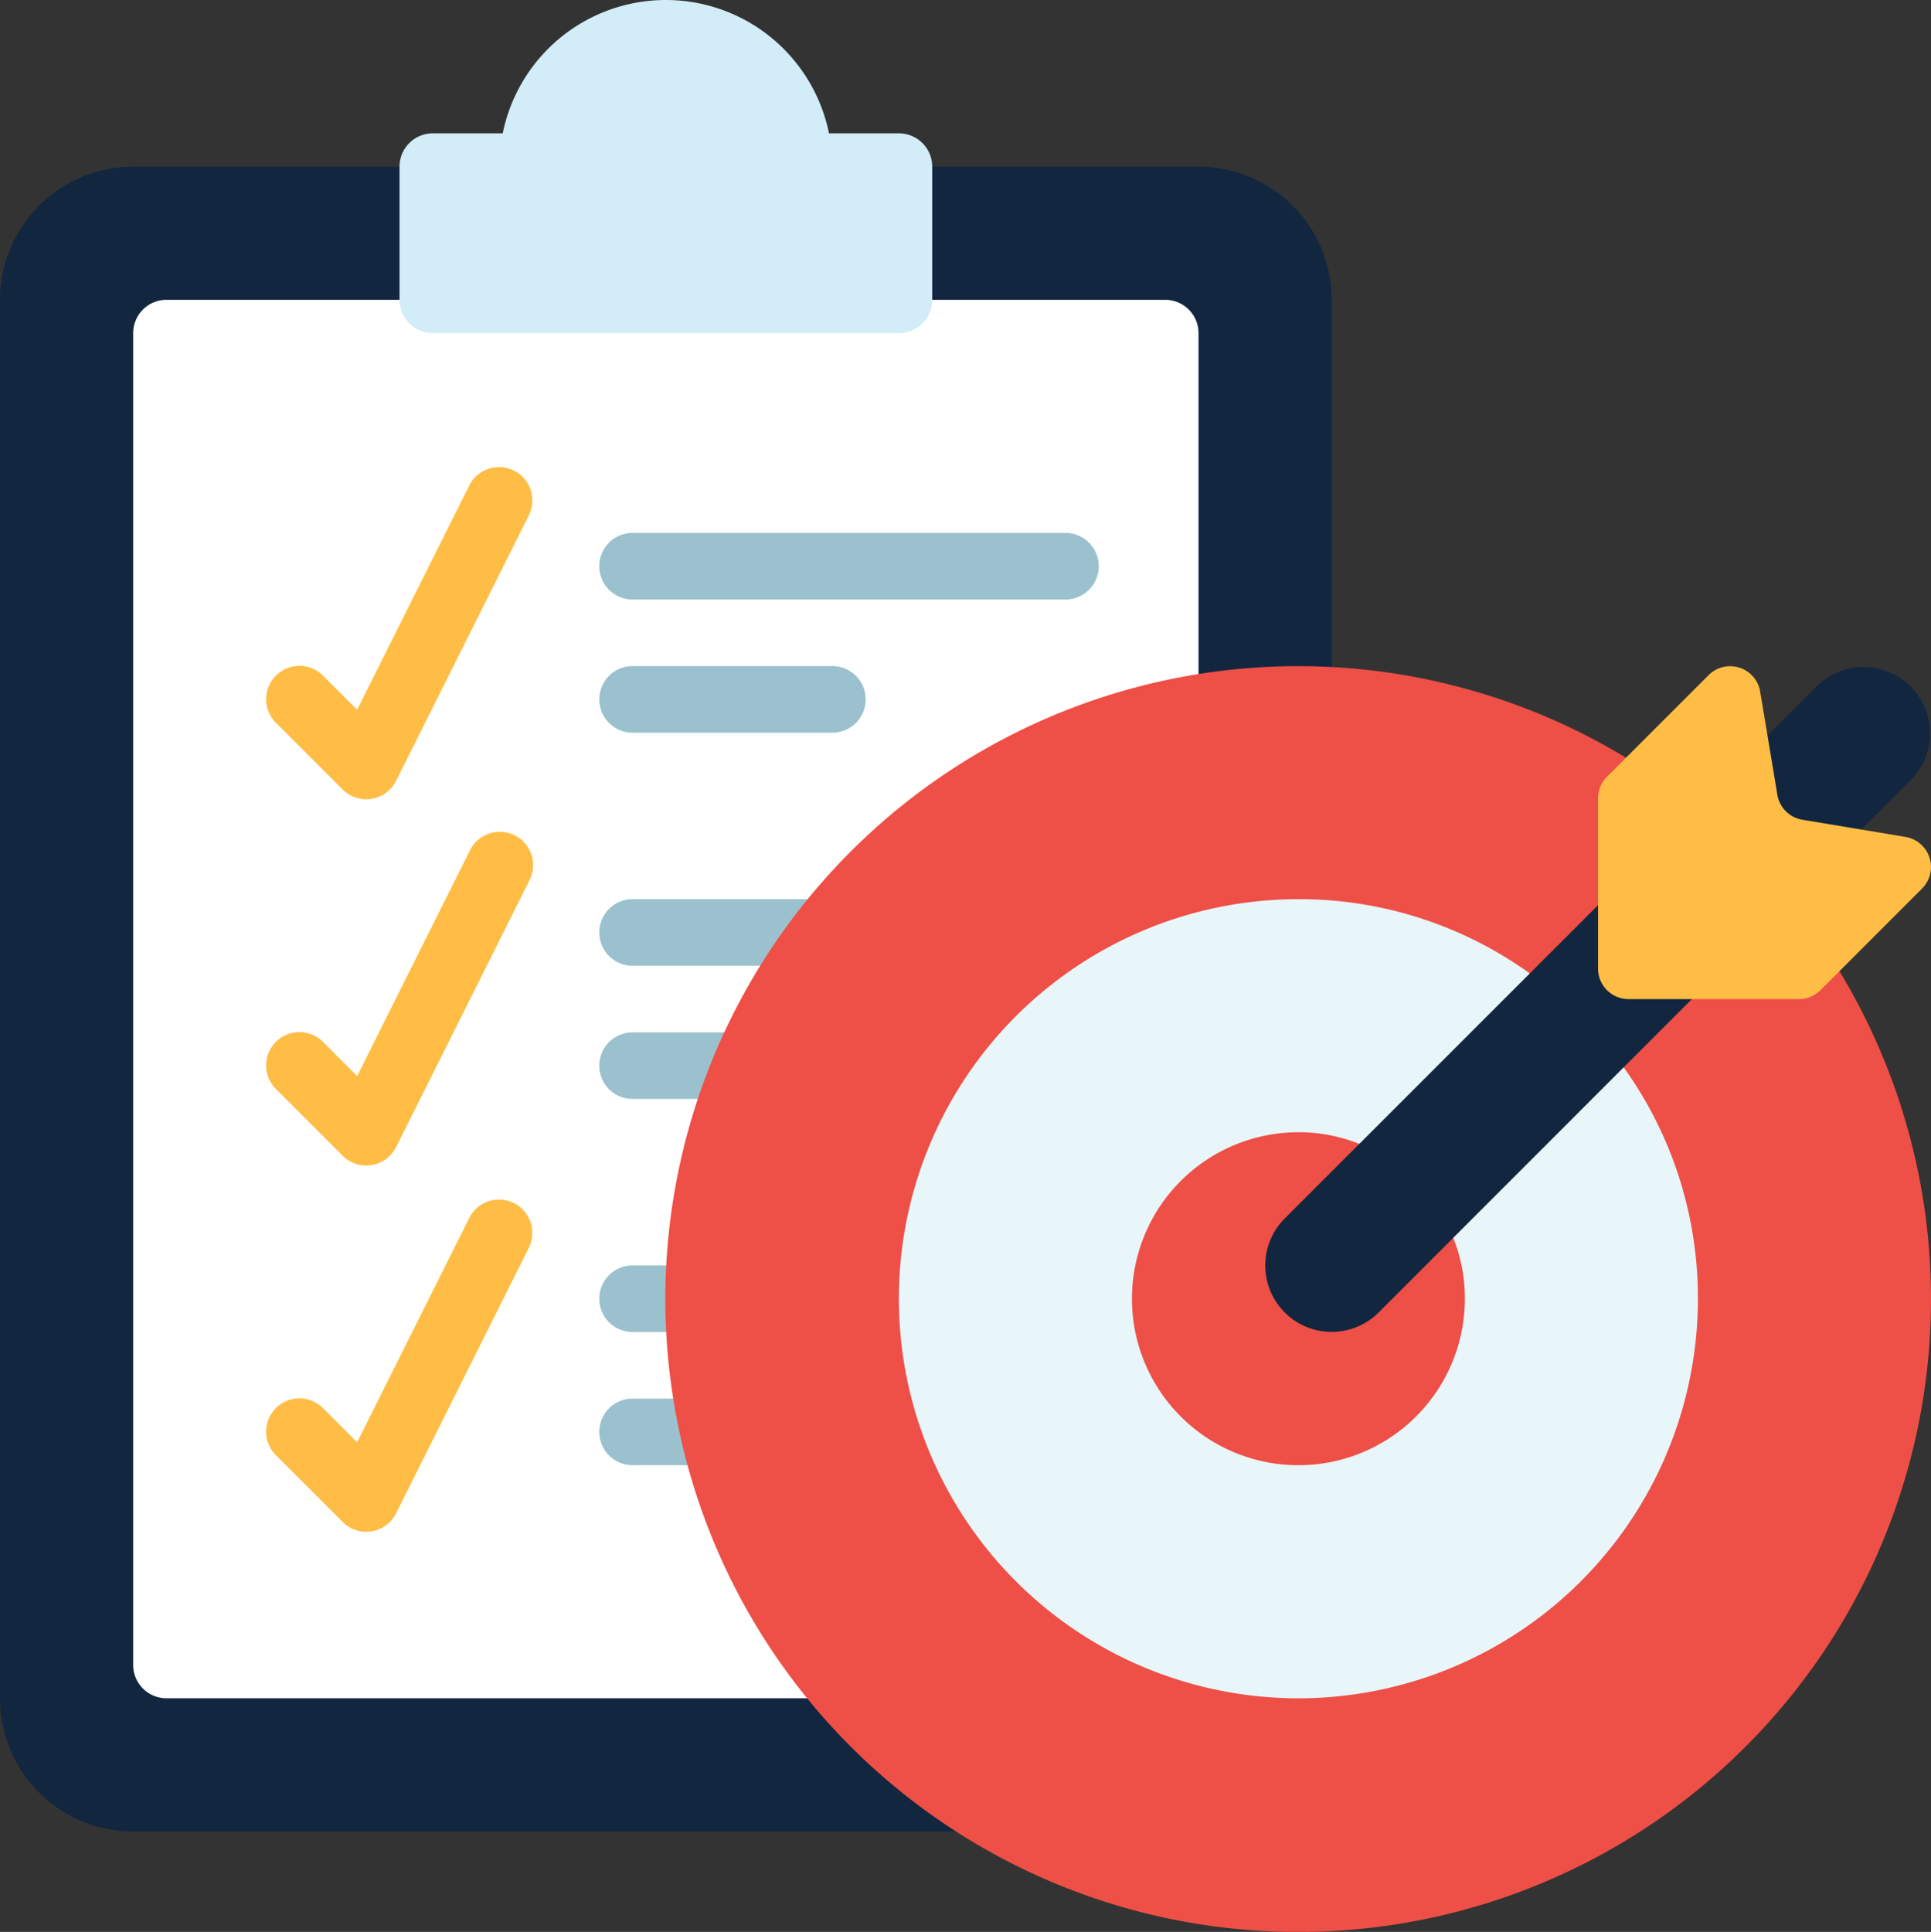 <svg xmlns="http://www.w3.org/2000/svg" width="87.812" height="87.842" viewBox="0 0 87.812 87.842">
  <rect x="0" y="0" width="87.812" height="87.842" fill="#333333" stroke="none"/>
  <g id="Grupo_1103444" data-name="Grupo 1103444" transform="translate(-1 -0.995)">
    <path id="Trazado_913617" data-name="Trazado 913617" d="M61.559,28.755v-16.7A6.056,6.056,0,0,0,55.5,6H7.056A6.056,6.056,0,0,0,1,12.056V75.643A6.056,6.056,0,0,0,7.056,81.7h37.5Z" transform="translate(0 2.572)" fill="#12263f"/>
    <path id="Trazado_913618" data-name="Trazado 913618" d="M53.447,27.017v-15.5A1.514,1.514,0,0,0,51.933,10H6.514A1.514,1.514,0,0,0,5,11.514V72.073a1.514,1.514,0,0,0,1.514,1.514H35.7Z" transform="translate(2.056 4.628)" fill="#fff"/>
    <path id="Trazado_913619" data-name="Trazado 913619" d="M37.224,8.572v6.056a1.514,1.514,0,0,1-1.514,1.514h-21.2A1.514,1.514,0,0,1,13,14.628V8.572a1.514,1.514,0,0,1,1.514-1.514h3.179a7.57,7.57,0,0,1,14.837,0H35.71A1.514,1.514,0,0,1,37.224,8.572Z" transform="translate(6.168 0)" fill="#d2ecf8"/>
    <g id="Grupo_1103443" data-name="Grupo 1103443" transform="translate(28.252 25.226)">
      <path id="Trazado_913620" data-name="Trazado 913620" d="M40.2,20.028H20.514a1.514,1.514,0,0,1,0-3.028H40.2a1.514,1.514,0,0,1,0,3.028Z" transform="translate(-19 -17)" fill="#9bc1ce"/>
      <path id="Trazado_913621" data-name="Trazado 913621" d="M29.6,24.028H20.514a1.514,1.514,0,0,1,0-3.028H29.6a1.514,1.514,0,0,1,0,3.028Z" transform="translate(-19 -14.944)" fill="#9bc1ce"/>
      <path id="Trazado_913622" data-name="Trazado 913622" d="M29.6,31.028H20.514a1.514,1.514,0,0,1,0-3.028H29.6a1.514,1.514,0,0,1,0,3.028Z" transform="translate(-19 -11.346)" fill="#9bc1ce"/>
      <path id="Trazado_913623" data-name="Trazado 913623" d="M26.3,35.028H20.514a1.514,1.514,0,0,1,0-3.028H26.3a1.514,1.514,0,0,1,0,3.028Z" transform="translate(-19 -9.29)" fill="#9bc1ce"/>
      <path id="Trazado_913624" data-name="Trazado 913624" d="M24.269,42.028H20.514a1.514,1.514,0,1,1,0-3.028h3.755a1.514,1.514,0,1,1,0,3.028Z" transform="translate(-19 -5.693)" fill="#9bc1ce"/>
      <path id="Trazado_913625" data-name="Trazado 913625" d="M24.92,46.028H20.514a1.514,1.514,0,1,1,0-3.028H24.92a1.514,1.514,0,1,1,0,3.028Z" transform="translate(-19 -3.637)" fill="#9bc1ce"/>
    </g>
    <path id="Trazado_913626" data-name="Trazado 913626" d="M13.542,30.14a1.514,1.514,0,0,1-1.07-.443L9.444,26.669a1.514,1.514,0,1,1,2.141-2.141l1.543,1.543,5.116-10.233a1.515,1.515,0,0,1,2.71,1.353L14.9,29.3a1.514,1.514,0,0,1-1.113.818,1.452,1.452,0,0,1-.242.02Z" transform="translate(4.112 7.198)" fill="#ffbd45"/>
    <path id="Trazado_913627" data-name="Trazado 913627" d="M13.542,41.14a1.514,1.514,0,0,1-1.07-.443L9.444,37.669a1.514,1.514,0,1,1,2.141-2.141l1.543,1.543,5.116-10.233a1.515,1.515,0,1,1,2.71,1.353L14.9,40.3a1.514,1.514,0,0,1-1.113.818,1.452,1.452,0,0,1-.242.02Z" transform="translate(4.112 12.852)" fill="#ffbd45"/>
    <path id="Trazado_913628" data-name="Trazado 913628" d="M13.542,52.14a1.514,1.514,0,0,1-1.07-.443L9.444,48.669a1.514,1.514,0,1,1,2.141-2.141l1.543,1.543,5.116-10.233a1.515,1.515,0,0,1,2.71,1.353L14.9,51.3a1.514,1.514,0,0,1-1.113.818,1.452,1.452,0,0,1-.242.02Z" transform="translate(4.112 18.505)" fill="#ffbd45"/>
    <path id="Trazado_913629" data-name="Trazado 913629" d="M74.376,34.869a28.778,28.778,0,1,1-9.7-9.7Z" transform="translate(10.271 10.281)" fill="#ee4f47"/>
    <path id="Trazado_913630" data-name="Trazado 913630" d="M60.959,35.646a17.945,17.945,0,0,1,3.376,10.522A18.168,18.168,0,1,1,46.168,28,17.945,17.945,0,0,1,56.69,31.376Z" transform="translate(13.877 13.88)" fill="#e8f5f9"/>
    <path id="Trazado_913631" data-name="Trazado 913631" d="M49.61,39.8a7.4,7.4,0,0,1,.53,2.771A7.57,7.57,0,1,1,42.57,35a7.4,7.4,0,0,1,2.771.53Z" transform="translate(17.475 17.478)" fill="#ee4f47"/>
    <path id="Trazado_913632" data-name="Trazado 913632" d="M54.137,28.18,39.89,42.426A3.019,3.019,0,0,0,44.16,46.7L58.406,32.449Z" transform="translate(19.534 13.972)" fill="#12263f"/>
    <path id="Trazado_913633" data-name="Trazado 913633" d="M52.59,26.432l4.542-4.542A3.019,3.019,0,0,1,61.4,26.16L56.859,30.7Z" transform="translate(26.516 10.285)" fill="#12263f"/>
    <path id="Trazado_913634" data-name="Trazado 913634" d="M56.373,22.161l.781,4.684a1.382,1.382,0,0,0,1.139,1.139l4.684.781a1.385,1.385,0,0,1,.757,2.347l-4.619,4.621a1.385,1.385,0,0,1-.986.406H50.387A1.387,1.387,0,0,1,49,34.751V27.009a1.385,1.385,0,0,1,.406-.98l4.621-4.619a1.385,1.385,0,0,1,2.347.751Z" transform="translate(24.671 10.284)" fill="#ffbd45"/>
  </g>
</svg>
